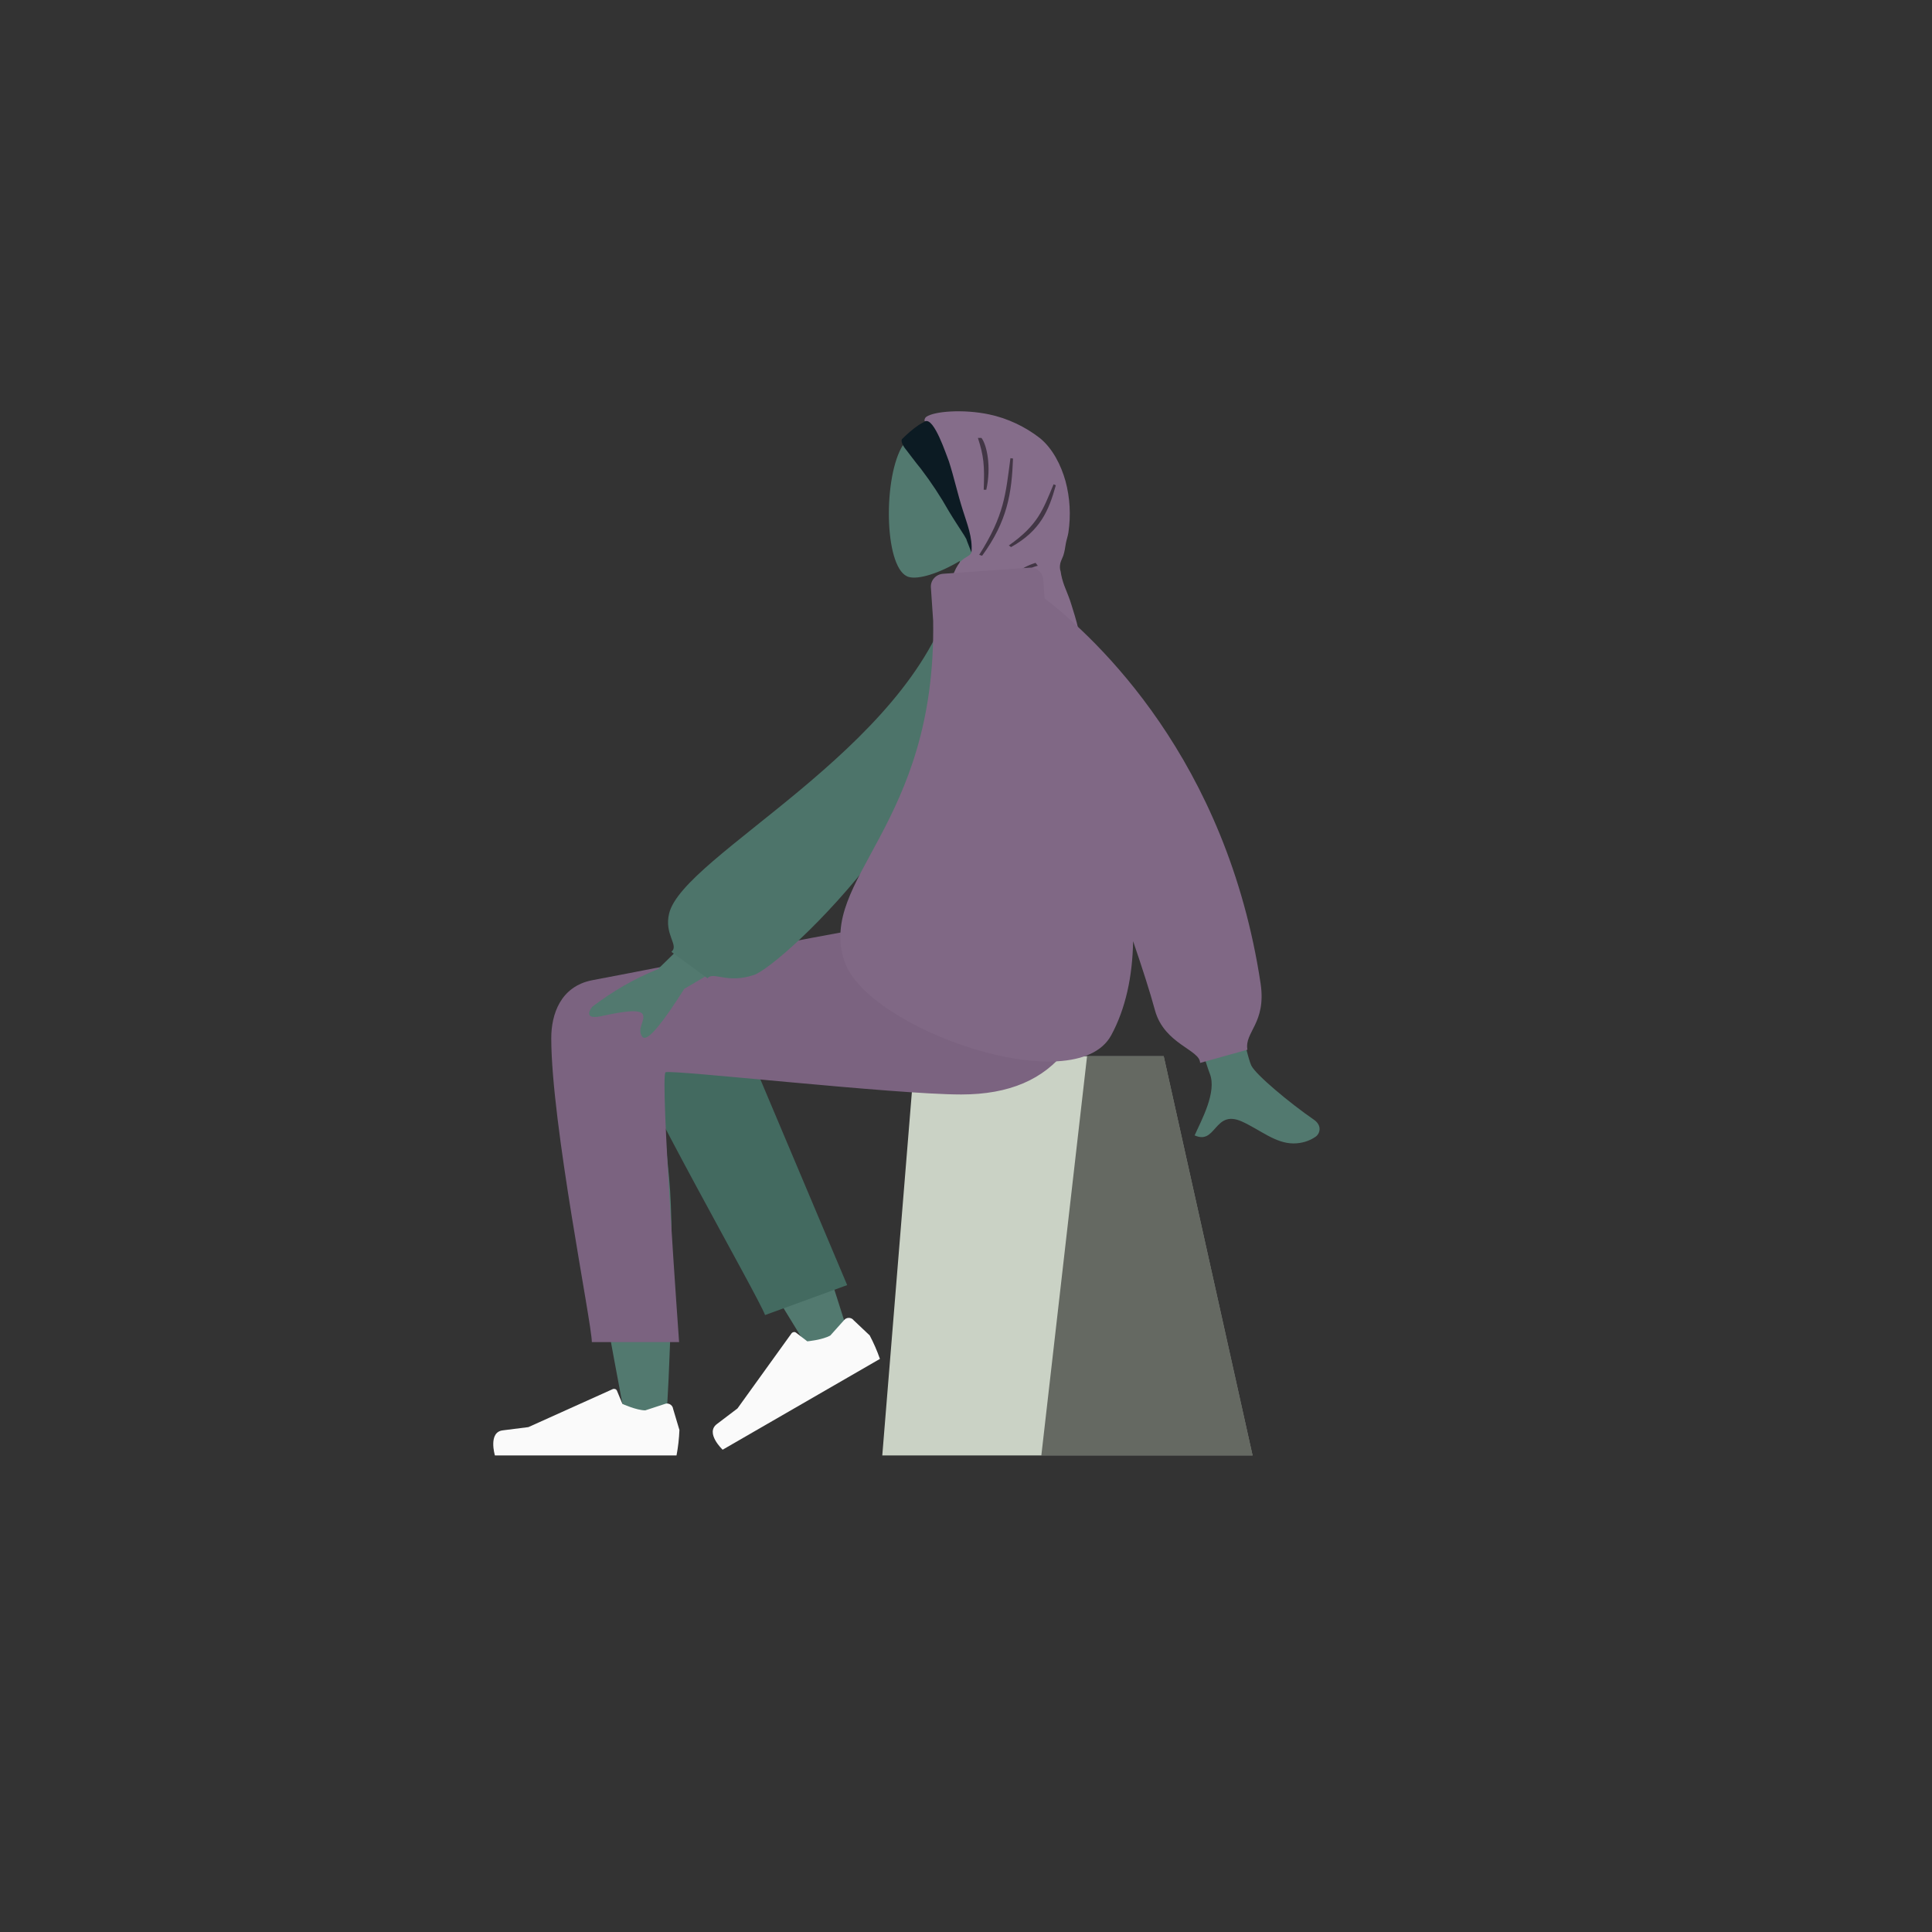 <!--?undefined undefined?--><svg xmlns="http://www.w3.org/2000/svg" id="svgid3" viewBox="0 0 600 600" repair="1" xmlns:xlink="http://www.w3.org/1999/xlink"><rect x="0" y="0" width="600" height="600" fill="#333333" stroke="none"/><g id="MTBteHkzMzQxMDAwMDAwMDAwMHh6czIxOQ" transform="translate(372 99) rotate(180)"><g id="MTBteHkyMTIxMDAwMDAwMDAwMHh6czc1NA" transform="translate(54 -31)"><path id="MTBteHkyMTIxMDAwMDAwMDAwMHh6czc1NA-2" fill="rgb(82, 121, 111)" d="M0-73l8.3 38.5C3.7-29.1.6-22.5 1.1-15c1.5 21.4 31.2 16.7 37 5.9s5.1-38.2-2.4-40.1c-3-.8-9.3 1.1-15.8 5L24-73H0z" coriginal="rgb(178,139,103)" colortype="13" awdzp="13" style="fill: rgb(82, 121, 111);"></path></g><g id="MTBteHk5OTQxMDAwMDAwMDAwMHh6czExNA" transform="translate(36 -28)"><path id="MTBteHk2NDYxMDAwMDAwMDAwMHh6czc1OA" fill="rgb(12, 27, 35)" d="M50.7-5c-.5.3-1.7 1-2.3 1.3-.1 0-1 .7-1.1.7-.7-.2-2.8-1.2-3-1.9 0-.1-.1-.1-.1-.2-.3-.5-.6-1.1-.8-1.7-.6-1.2-1.1-2.5-1.5-3.8-.9-2.5-1.7-5.1-2.5-7.6-.8-2.6-1.4-5.3-2.1-7.9-1-3.8-2.3-7.5-3.4-11.3-.7-2.4-1-4.9-.8-7.3v-.1c0-.4.1-.8.1-1.1 0-.3.1-.7.1-1 .9 1.9 1.6 3.9 2.4 5.9.1.2.1.4.2.6.2.4.5.8.7 1.2 1.6 2.5 3.2 4.9 4.7 7.4 2.6 4.6 5.5 9 8.7 13.2 1 1.2 1.9 2.4 2.9 3.7.5.7 1.1 1.4 1.6 2.1.4.5 1.9 2.3 1.4 3.4-1.6 1.6-3.3 3.1-5.2 4.4z" coriginal="rgb(44,44,44)" colortype="22" awdzp="22" style="fill: rgb(12, 27, 35);"></path><path id="MTBteHk5NjExMDAwMDAwMDAwMHh6czI1NQ" fill="rgb(133, 109, 138)" d="M48.6-3.8c.5-.2.3.9-.2 1.3C46-.7 36.8 0 28.8-1.7 23.1-2.9 17.6-5.5 13-9.1c-3.9-3.2-6.5-8.3-7.9-13.3-1.4-5.2-1.7-10.6-.9-16 .2-1.2.6-2.3.8-3.4.2-1.3.4-2.6.8-3.8.3-.8.7-1.5.9-2.3.2-.9.2-1.8-.1-2.6-.2-1.5-.6-2.9-1.1-4.3-.8-2.1-1.7-4.1-2.3-6.2-.9-3-4.2-12.4-1.8-15h46.5c-1.2 3.2-4.7 7-5.4 10.4-.4 2-.6 6.4-.7 6.6-1 7.2-3.1 10.7-4.4 11.9s-3 1.6-3.1 2.7c-.4 4.5 1.4 8.8 2.7 13 1.6 5 2.7 10.1 4.3 15.1.9 2.2 4.5 13.4 7.3 12.5z" coriginal="rgb(137,145,220)" colortype="8" awdzp="8" style="fill: rgb(133, 109, 138);"></path><path id="MTBteHk3MzAxMDAwMDAwMDAwMHh6czY0NA" d="M13.7-48.7l.7.9c9.6-3 8.5-9.2 20.6-15.5l-1-.7c-10.6 4.4-13.1 13.7-20.3 15.3zm7.7 33.3l.8.1c1.5-11.3 1.9-17.7 9.7-30l-.9-.3c-7.9 10.8-9.2 19.5-9.6 30.2zM8.1-23.7l.7.3c3.3-7.9 4.8-12.6 13.9-19l-.7-.5c-9.1 5.1-11.7 11.3-13.9 19.2zm21.6-1.4C28.1-18 29.5-11.2 31.2-9h1.1c-1.8-5.6-2.1-8.5-1.8-16.1h-.8z" opacity=".5"></path></g></g><g id="MTBteHk5ODUxMDAwMDAwMDAwMHh6czU2" transform="translate(454 286) rotate(180)"><g id="MTBteHkxNzkxMDAwMDAwMDAwMHh6czk2OA" transform="translate(10 -42)"><g id="MTBteHkxNzkxMDAwMDAwMDAwMHh6czk2OA-2" transform="translate(55)"><path id="MTBteHkxNzkxMDAwMDAwMDAwMHh6czk2OA_Stuff" fill="rgb(202, 210, 197)" d="M27.6 0h77.3L115-124H0L27.6 0z" coriginal="rgb(197,207,214)" colortype="4" awdzp="4" style="fill: rgb(202, 210, 197);"></path><path id="MTBteHkxNzkxMDAwMDAwMDAwMHh6czk2OA_Stuff-2" d="M27.6 0h23.8l14.2-124H0L27.6 0z" opacity=".5"></path></g></g><path id="MTBteHk2ODcxMDAwMDAwMDAwMHh6czEwOQ" fill="rgb(82, 121, 111)" d="M247.2-156.5c-1 12.6-2.9 56.4-1 76.7.8 8.6 1.6 16.7 2.5 23.9C230.8-88 201.6-135 201.6-135l-11.5 5.3s13.6 44.7 22.2 63.1c9.9 21 19.2 39 23.1 45.4 6.2 10 16.9 6.5 22.5.5 8.2 4.9 22.1-1.4 22-8.5 0-21.2-19.3-120.9-20.4-127.2-.5-3.3-3.8-5.4-6.9-5.4-2.5 0-5.1 1.6-5.4 5.3z" coriginal="rgb(178,139,103)" colortype="13" awdzp="13" style="fill: rgb(82, 121, 111);"></path><path id="MTBteHk5MTAwMDAwMDAwMDB4enM0ODY" fill="rgb(67, 106, 96)" d="M190.9-113.1l39.5 93.6c9.5 15.2 36-3.1 32.8-11.9-7.3-20.1-44.6-85-46.8-91l-25.5 9.3z" coriginal="rgb(31,40,207)" colortype="16" awdzp="16" style="fill: rgb(67, 106, 96);"></path><g id="MTBteHkyOTExMDAwMDAwMDAwMHh6czcwMQ" transform="translate(199.086 -100.429) rotate(-30)"><path id="MTBteHk3MjAxMDAwMDAwMDAwMHh6czYwNw" fill="rgb(250, 250, 250)" d="M5.5-24c-1 .4-2.2-.2-2.5-1.3v-.1l-2-6.7c.1-2.6.4-5.3.9-7.9h56.4s2.2 7.3-2.5 7.8c-4.7.6-7.9 1-7.9 1L21.7-19.4c-.5.2-1.1 0-1.3-.5L18.7-24s-4.4-2-7.1-2l-6.1 2z" coriginal="rgb(228,228,228)" colortype="1" awdzp="1" style="fill: rgb(250, 250, 250);"></path></g><g id="MTBteHkyOTExMDAwMDAwMDAwMHh6czcwMQ-2" transform="translate(242 -126)"><path id="MTBteHk3MjAxMDAwMDAwMDAwMHh6czYwNw-2" fill="rgb(250, 250, 250)" d="M5.5-24c-1 .4-2.2-.2-2.5-1.3v-.1l-2-6.7c.1-2.6.4-5.3.9-7.9h56.4s2.2 7.3-2.5 7.8c-4.7.6-7.9 1-7.9 1L21.7-19.4c-.5.2-1.1 0-1.3-.5L18.7-24s-4.4-2-7.1-2l-6.1 2z" coriginal="rgb(228,228,228)" colortype="1" awdzp="1" style="fill: rgb(250, 250, 250);"></path></g><path id="MTBteHk5NDYxMDAwMDAwMDAwMHh6czM2NQ" fill="rgb(123, 99, 128)" d="M282.8-36.4c0-26.6-12.6-88.5-12.6-94.4h-27.1s6 82.9 4.2 83.8-71.1-6.9-91.8-6.9C125.4-53.9 113-35 112 0h59.4c12.1-1.3 75.2-14 98.6-18.4 10-1.9 12.8-10.7 12.8-18z" coriginal="rgb(43,68,255)" colortype="10" awdzp="10" style="fill: rgb(123, 99, 128);"></path></g><g id="MTBteHk0NDcxMDAwMDAwMDAwMHh6czI5Mg" transform="translate(432 181) rotate(180)"><path id="MTBteHk2ODcxMDAwMDAwMDAwMHh6czEwOQ-2" fill="rgb(82, 121, 111)" d="M23.4-172c-1.1.7-2.3 3.3.6 5.3 7.4 5.1 18 13.9 19.4 16.8C46.3-144 61-67.4 61-67.4l21.9-.1s-25-81.1-26.6-84.9c-2.3-5.7 2.6-14.5 4.7-19.2-3.3-1.5-4.8.4-6.5 2.3-1.8 2-3.7 4-8.2 2-5.7-2.6-10.4-6.8-16-6.8-2.5 0-4.9.7-6.9 2.1zm196.1 45.9L190-108.7l9.4 16.3 28.3-27.6c7.3-2.9 14.1-6.9 20.3-11.6 1.2-1.4 2.5-4.2-3.1-2.9-5.6 1.2-11.5 2.3-12.5.5-1-1.8 2-4.6.1-7-.1-.2-.4-.3-.6-.3-1.7-.2-5.9 4.9-12.4 15.2z" coriginal="rgb(178,139,103)" colortype="13" awdzp="13" style="fill: rgb(82, 121, 111);"></path><path id="MTBteHkyODMxMDAwMDAwMDAwMHh6czEyMA" fill="rgb(77, 116, 106)" d="M127.7-5.3l8.6 1.5c13.6-48.1 83.6-80.9 87.9-98.9 1.6-6.6-3.2-9.9-.7-11.9l-11.2-8.2c-1.9 2.2-6-1.8-14.4 1-8.5 2.7-70.2 59.5-70.2 116.5z" coriginal="rgb(219,39,33)" colortype="14" awdzp="14" style="fill: rgb(77, 116, 106);"></path><path id="Clothes_MTBteHk2NDYxMDAwMDAwMDAwMHh6czc1OA" fill="rgb(128, 104, 133)" d="M44.6-145c1 5.5-5.9 8.2-4.1 20.5C51-54.8 91.4-17.4 107.6-4.8L108 1c.2 2.2 2.1 3.9 4.3 3.7l26.9-1.9c2.2-.2 3.9-2.1 3.7-4.3l-.7-10.3c-1-63.8 35.9-80 27.6-105.6-6.8-21.1-71.7-43.8-82.9-23.1-4.5 8.3-6.6 18.3-6.8 29.2-2.8-8.2-5.2-15.6-6.8-21.5-2.9-10.5-14-12.2-14-16.3L44.6-145z" coriginal="rgb(255,65,51)" colortype="9" awdzp="9" style="fill: rgb(128, 104, 133);"></path></g></svg>